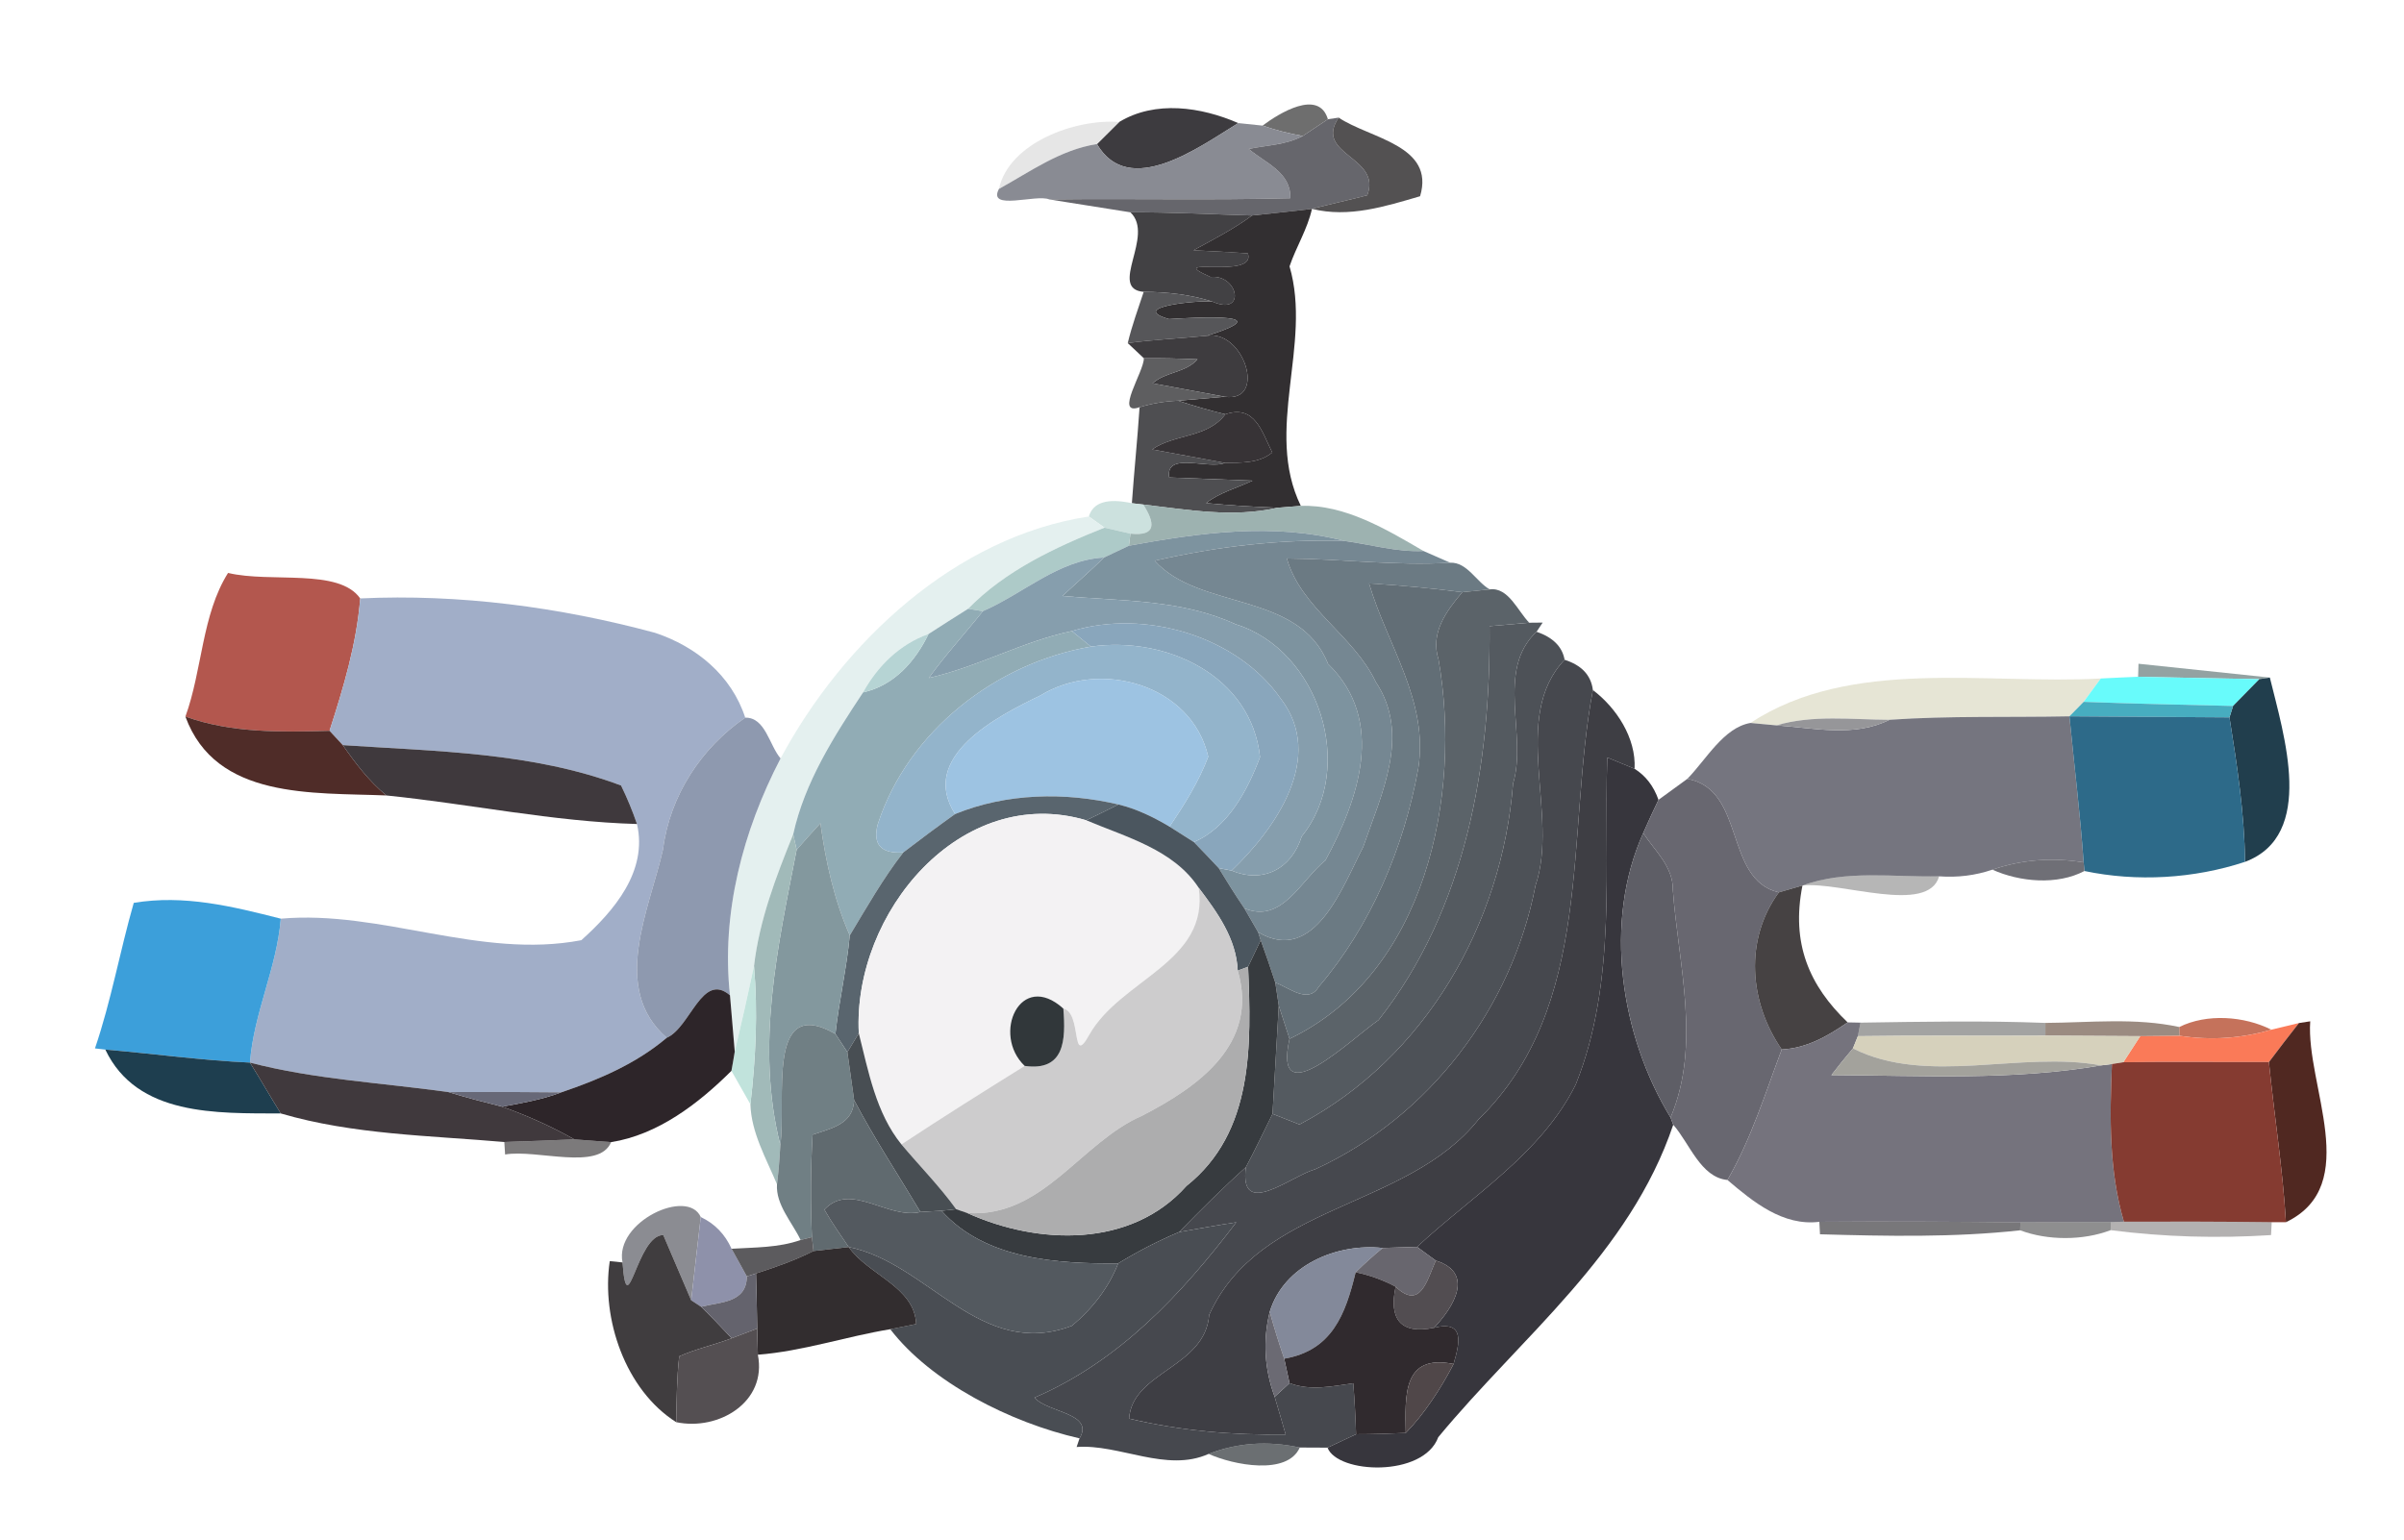 <?xml version="1.0" encoding="UTF-8" ?>
<!DOCTYPE svg PUBLIC "-//W3C//DTD SVG 1.1//EN" "http://www.w3.org/Graphics/SVG/1.1/DTD/svg11.dtd">
<svg width="181pt" height="116pt" viewBox="0 0 181 116" version="1.1" xmlns="http://www.w3.org/2000/svg">
<g id="#353337f5">
<path fill="#353337" opacity="0.96" d=" M 84.26 9.19 C 86.98 7.54 90.42 8.05 93.23 9.27 C 90.28 11.08 85.00 14.98 82.59 10.85 C 83.01 10.43 83.84 9.60 84.26 9.19 Z" />
</g>
<g id="#484848c9">
<path fill="#484848" opacity="0.79" d=" M 95.06 9.46 C 96.29 8.54 99.29 6.67 99.98 8.98 C 99.51 9.30 98.56 9.92 98.09 10.24 C 97.05 10.06 96.04 9.80 95.06 9.46 Z" />
</g>
<g id="#e6e6e6f8">
<path fill="#e6e6e6" opacity="0.97" d=" M 75.21 14.23 C 75.97 10.74 80.98 8.93 84.26 9.19 C 83.84 9.60 83.01 10.43 82.59 10.85 C 79.85 11.27 77.58 12.92 75.21 14.23 Z" />
</g>
<g id="#898b93fe">
<path fill="#898b93" opacity="1.00" d=" M 93.23 9.27 C 93.68 9.32 94.60 9.41 95.06 9.46 C 96.04 9.80 97.05 10.06 98.09 10.24 C 96.84 10.92 95.38 10.93 94.02 11.22 C 95.28 12.29 97.21 12.97 97.15 14.93 C 91.10 15.09 85.05 14.94 79.00 15.02 C 78.04 14.60 74.32 15.92 75.21 14.23 C 77.58 12.92 79.85 11.27 82.59 10.85 C 85.00 14.98 90.28 11.08 93.23 9.27 Z" />
</g>
<g id="#66666cfe">
<path fill="#66666c" opacity="1.00" d=" M 98.09 10.24 C 98.56 9.92 99.51 9.30 99.98 8.98 L 100.79 8.86 C 98.88 11.68 104.07 11.78 102.94 14.71 C 101.56 15.07 100.16 15.37 98.78 15.73 C 97.28 15.92 95.77 16.06 94.27 16.23 C 91.21 16.14 88.17 15.98 85.11 15.99 C 83.58 15.75 80.53 15.26 79.00 15.02 C 85.05 14.94 91.10 15.09 97.15 14.93 C 97.21 12.97 95.28 12.29 94.02 11.22 C 95.38 10.93 96.84 10.92 98.09 10.24 Z" />
</g>
<g id="#474546ed">
<path fill="#474546" opacity="0.93" d=" M 100.79 8.86 C 103.15 10.44 108.07 10.94 106.92 14.78 C 104.28 15.55 101.56 16.42 98.78 15.73 C 100.16 15.37 101.56 15.07 102.94 14.71 C 104.07 11.78 98.88 11.68 100.79 8.86 Z" />
</g>
<g id="#424144fb">
<path fill="#424144" opacity="1.00" d=" M 85.11 15.99 C 88.17 15.98 91.21 16.14 94.27 16.23 C 92.89 17.25 91.36 18.03 89.86 18.85 C 91.22 18.91 92.59 18.99 93.95 19.08 C 94.65 21.11 87.42 19.20 91.14 20.86 C 93.25 20.64 93.84 23.85 91.27 22.71 C 89.60 22.18 87.86 21.99 86.11 21.98 C 83.40 21.76 86.98 17.75 85.11 15.99 Z" />
</g>
<g id="#282527f2">
<path fill="#282527" opacity="0.95" d=" M 94.27 16.23 C 95.77 16.06 97.28 15.92 98.78 15.73 C 98.44 17.26 97.59 18.59 97.09 20.06 C 98.81 25.96 95.16 32.39 97.94 38.10 C 97.51 38.13 96.64 38.21 96.20 38.24 C 94.40 38.17 92.60 38.07 90.81 37.89 C 91.84 37.08 93.14 36.76 94.30 36.20 C 92.73 36.14 89.60 36.02 88.03 35.96 C 87.72 33.97 91.04 35.39 92.22 34.86 C 93.45 34.84 94.78 34.91 95.79 34.08 C 95.01 32.52 94.48 30.44 92.26 31.20 C 91.06 30.91 89.88 30.57 88.71 30.18 C 89.59 30.10 91.34 29.95 92.22 29.88 C 95.42 30.34 93.66 24.81 90.86 25.29 C 94.67 24.10 93.72 23.68 88.01 24.03 C 84.88 23.12 90.14 22.61 91.27 22.71 C 93.84 23.85 93.25 20.64 91.14 20.86 C 87.42 19.20 94.65 21.11 93.95 19.08 C 92.59 18.99 91.22 18.91 89.86 18.85 C 91.36 18.03 92.89 17.25 94.27 16.23 Z" />
</g>
<g id="#565659fe">
<path fill="#565659" opacity="1.00" d=" M 86.11 21.98 C 87.86 21.99 89.60 22.18 91.27 22.71 C 90.14 22.61 84.88 23.12 88.01 24.03 C 93.72 23.68 94.67 24.10 90.86 25.29 C 88.88 25.49 86.88 25.57 84.91 25.84 C 85.22 24.53 85.69 23.26 86.11 21.98 Z" />
</g>
<g id="#3a383bfa">
<path fill="#3a383b" opacity="0.98" d=" M 84.91 25.84 C 86.88 25.57 88.88 25.49 90.86 25.29 C 93.66 24.81 95.42 30.34 92.22 29.88 C 90.86 29.63 88.14 29.12 86.78 28.87 C 87.75 27.99 89.29 28.08 90.16 27.06 C 88.81 27.00 87.47 26.97 86.12 26.98 C 85.82 26.69 85.21 26.13 84.91 25.84 Z" />
</g>
<g id="#5e5e60ff">
<path fill="#5e5e60" opacity="1.00" d=" M 86.12 26.98 C 87.47 26.97 88.81 27.00 90.16 27.06 C 89.29 28.08 87.75 27.99 86.78 28.87 C 88.14 29.12 90.86 29.63 92.22 29.88 C 91.34 29.95 89.59 30.10 88.71 30.18 C 87.72 30.22 86.75 30.38 85.80 30.67 C 83.86 31.36 86.16 27.95 86.12 26.98 Z" />
</g>
<g id="#4e4e51fc">
<path fill="#4e4e51" opacity="1.00" d=" M 85.80 30.67 C 86.75 30.38 87.72 30.22 88.71 30.18 C 89.88 30.57 91.06 30.91 92.26 31.20 C 90.90 33.01 88.45 32.66 86.75 33.85 C 88.12 34.10 90.85 34.61 92.22 34.86 C 91.04 35.39 87.72 33.97 88.03 35.96 C 89.60 36.02 92.73 36.14 94.30 36.20 C 93.14 36.76 91.84 37.08 90.81 37.89 C 92.60 38.07 94.40 38.17 96.20 38.24 C 92.80 39.01 89.45 38.39 86.08 38.00 L 85.22 37.90 C 85.39 35.49 85.64 33.09 85.80 30.67 Z" />
</g>
<g id="#373336ff">
<path fill="#373336" opacity="1.00" d=" M 92.26 31.20 C 94.48 30.44 95.01 32.52 95.79 34.08 C 94.78 34.91 93.45 34.84 92.22 34.86 C 90.85 34.61 88.12 34.10 86.75 33.85 C 88.45 32.66 90.90 33.01 92.26 31.20 Z" />
</g>
<g id="#cae0ddf4">
<path fill="#cae0dd" opacity="0.96" d=" M 81.98 38.90 C 82.30 37.83 83.38 37.50 85.22 37.90 L 86.08 38.00 C 86.93 39.34 87.14 40.41 85.11 40.19 C 84.62 40.07 83.65 39.85 83.16 39.74 C 82.86 39.53 82.28 39.11 81.98 38.90 Z" />
</g>
<g id="#9bb0aef7">
<path fill="#9bb0ae" opacity="0.97" d=" M 86.08 38.00 C 89.45 38.39 92.80 39.01 96.20 38.24 C 96.64 38.21 97.51 38.13 97.94 38.10 C 101.24 37.98 104.41 39.88 107.18 41.50 C 105.16 41.59 103.20 41.01 101.22 40.74 C 95.84 39.35 90.35 40.12 85.00 41.10 L 85.11 40.19 C 87.14 40.41 86.93 39.34 86.08 38.00 Z" />
</g>
<g id="#e3efeefa">
<path fill="#e3efee" opacity="0.98" d=" M 58.77 57.12 C 63.48 48.34 71.96 40.42 81.98 38.90 C 82.28 39.11 82.86 39.53 83.16 39.74 C 79.46 41.22 75.71 42.96 72.89 45.85 C 71.90 46.48 70.90 47.10 69.91 47.75 C 67.74 48.52 66.08 50.16 64.98 52.15 C 62.79 55.46 60.58 58.91 59.72 62.84 C 58.42 66.04 57.17 69.31 56.77 72.76 C 56.31 74.92 55.83 77.06 55.32 79.20 C 55.20 77.79 55.08 76.37 54.96 74.96 C 54.29 68.78 55.94 62.56 58.77 57.12 Z" />
</g>
<g id="#adcac8fe">
<path fill="#adcac8" opacity="1.00" d=" M 72.89 45.85 C 75.71 42.96 79.46 41.22 83.16 39.74 C 83.65 39.85 84.62 40.07 85.11 40.19 L 85.00 41.10 C 84.53 41.32 83.59 41.77 83.12 41.99 C 79.66 42.18 77.06 44.71 74.00 46.03 L 72.89 45.85 Z" />
</g>
<g id="#7d939fff">
<path fill="#7d939f" opacity="1.00" d=" M 85.00 41.10 C 90.35 40.12 95.84 39.35 101.22 40.74 C 96.40 40.59 91.63 41.16 86.94 42.23 C 90.29 45.99 97.80 44.50 99.99 50.00 C 104.39 54.28 102.26 60.26 99.79 64.80 C 97.94 66.30 96.52 69.60 93.69 68.41 C 93.01 67.41 92.38 66.40 91.76 65.38 L 92.73 65.57 C 95.06 66.54 97.22 65.49 98.01 62.99 C 102.17 57.83 99.30 48.95 93.02 47.01 C 88.93 45.13 84.37 45.27 79.99 44.89 C 81.03 43.92 82.11 42.99 83.12 41.99 C 83.59 41.77 84.53 41.32 85.00 41.10 Z" />
</g>
<g id="#758792ff">
<path fill="#758792" opacity="1.00" d=" M 86.94 42.23 C 91.63 41.16 96.40 40.59 101.22 40.74 C 103.20 41.01 105.16 41.59 107.18 41.50 C 107.68 41.72 108.68 42.16 109.19 42.38 C 105.07 42.63 100.99 42.09 96.89 42.06 C 97.94 45.80 101.92 47.85 103.59 51.37 C 106.23 55.35 104.01 59.79 102.64 63.78 C 101.10 66.74 98.99 72.71 94.73 70.21 C 94.47 69.76 93.95 68.86 93.69 68.41 C 96.52 69.60 97.94 66.30 99.79 64.80 C 102.26 60.26 104.39 54.28 99.99 50.00 C 97.80 44.50 90.29 45.99 86.94 42.23 Z" />
</g>
<g id="#869eadff">
<path fill="#869ead" opacity="1.00" d=" M 74.00 46.03 C 77.06 44.71 79.66 42.18 83.12 41.99 C 82.11 42.99 81.03 43.92 79.99 44.89 C 84.37 45.27 88.93 45.13 93.02 47.01 C 99.30 48.95 102.17 57.83 98.01 62.99 C 97.22 65.49 95.06 66.54 92.73 65.57 C 96.06 62.39 99.81 57.02 96.43 52.62 C 93.14 47.91 86.21 45.85 80.70 47.53 C 76.98 48.31 73.63 50.23 69.93 51.06 C 71.19 49.31 72.66 47.72 74.00 46.03 Z" />
</g>
<g id="#6b7a83fe">
<path fill="#6b7a83" opacity="1.00" d=" M 96.89 42.06 C 100.99 42.09 105.07 42.63 109.19 42.38 C 110.46 42.33 111.15 43.81 112.16 44.39 C 111.65 44.44 110.62 44.54 110.10 44.60 C 107.77 44.30 105.43 44.08 103.08 43.94 C 104.43 48.58 107.59 52.80 106.78 57.90 C 105.69 63.86 103.24 69.68 99.29 74.32 C 98.50 75.67 96.99 74.33 96.02 74.01 C 95.67 72.94 95.31 71.87 94.92 70.81 L 94.73 70.21 C 98.99 72.71 101.10 66.74 102.64 63.78 C 104.01 59.79 106.23 55.35 103.59 51.37 C 101.92 47.85 97.94 45.80 96.89 42.06 Z" />
</g>
<g id="#b1544bfa">
<path fill="#b1544b" opacity="0.98" d=" M 17.17 43.15 C 20.37 43.92 25.51 42.77 27.12 45.07 C 26.85 48.49 25.86 51.79 24.81 55.04 C 21.16 55.14 17.44 55.22 13.96 53.97 C 15.24 50.44 15.19 46.30 17.17 43.15 Z" />
</g>
<g id="#626e76ff">
<path fill="#626e76" opacity="1.00" d=" M 103.08 43.94 C 105.43 44.08 107.77 44.30 110.10 44.60 C 108.88 46.04 107.67 47.68 108.31 49.67 C 110.09 59.95 107.36 73.31 97.09 78.24 C 96.89 77.61 96.48 76.37 96.28 75.74 C 96.22 75.31 96.08 74.45 96.02 74.01 C 96.99 74.33 98.50 75.67 99.29 74.32 C 103.24 69.68 105.69 63.86 106.78 57.90 C 107.59 52.80 104.43 48.58 103.08 43.94 Z" />
</g>
<g id="#5b6369fe">
<path fill="#5b6369" opacity="1.00" d=" M 112.16 44.39 C 113.57 44.20 114.28 46.04 115.14 46.90 C 114.40 46.97 112.90 47.10 112.15 47.16 C 112.24 57.57 110.40 68.45 103.79 76.83 C 101.79 78.19 95.79 84.10 97.09 78.24 C 107.36 73.31 110.09 59.95 108.31 49.67 C 107.67 47.68 108.88 46.04 110.10 44.60 C 110.62 44.54 111.65 44.44 112.16 44.39 Z" />
</g>
<g id="#a1aec8fd">
<path fill="#a1aec8" opacity="1.00" d=" M 27.12 45.07 C 34.58 44.72 42.13 45.72 49.32 47.66 C 52.42 48.69 55.07 50.86 56.11 54.05 C 52.80 56.32 50.43 59.93 49.92 63.97 C 48.90 68.50 45.93 74.46 50.20 78.16 C 47.90 80.11 45.10 81.31 42.26 82.27 C 39.43 82.24 36.59 82.23 33.76 82.25 C 28.77 81.55 23.70 81.30 18.82 80.03 C 19.10 76.31 20.84 72.91 21.14 69.19 C 28.71 68.52 36.15 72.27 43.77 70.81 C 46.23 68.60 48.78 65.63 47.96 62.06 C 47.62 61.07 47.22 60.10 46.76 59.16 C 40.07 56.65 32.84 56.59 25.81 56.12 C 25.56 55.85 25.06 55.31 24.81 55.04 C 25.86 51.79 26.85 48.49 27.12 45.07 Z" />
</g>
<g id="#91acb5ff">
<path fill="#91acb5" opacity="1.00" d=" M 69.91 47.75 C 70.90 47.10 71.90 46.48 72.89 45.85 L 74.00 46.03 C 72.66 47.72 71.19 49.31 69.93 51.06 C 73.63 50.23 76.98 48.31 80.70 47.53 C 81.06 47.83 81.78 48.41 82.14 48.70 C 74.98 49.93 68.37 55.06 66.09 62.07 C 65.69 63.60 66.33 64.31 68.01 64.20 C 66.48 66.17 65.26 68.33 63.98 70.45 C 62.80 67.77 62.17 64.89 61.77 62.00 C 61.17 62.66 60.57 63.32 59.98 64.00 L 59.72 62.84 C 60.58 58.91 62.79 55.46 64.98 52.15 C 67.32 51.62 68.90 49.83 69.91 47.75 Z" />
</g>
<g id="#89a6bcff">
<path fill="#89a6bc" opacity="1.00" d=" M 80.70 47.53 C 86.21 45.85 93.14 47.91 96.43 52.62 C 99.81 57.02 96.06 62.39 92.73 65.57 L 91.76 65.38 C 91.14 64.72 90.52 64.07 89.89 63.42 C 92.46 62.32 93.93 59.52 94.87 57.02 C 94.21 50.89 87.82 47.89 82.14 48.70 C 81.78 48.41 81.06 47.83 80.70 47.53 Z" />
</g>
<g id="#545a60ff">
<path fill="#545a60" opacity="1.00" d=" M 112.15 47.16 C 112.90 47.10 114.40 46.97 115.14 46.90 L 116.15 46.89 L 115.69 47.58 C 112.57 50.49 115.02 55.42 113.92 59.01 C 113.10 69.56 107.32 79.68 97.84 84.69 C 97.33 84.49 96.31 84.09 95.81 83.89 C 95.96 81.17 96.12 78.46 96.28 75.74 C 96.48 76.37 96.89 77.61 97.09 78.24 C 95.79 84.10 101.79 78.19 103.79 76.83 C 110.40 68.45 112.24 57.57 112.15 47.16 Z" />
</g>
<g id="#b6d4d4ff">
<path fill="#b6d4d4" opacity="1.00" d=" M 64.98 52.15 C 66.08 50.16 67.74 48.52 69.91 47.75 C 68.90 49.83 67.32 51.62 64.98 52.15 Z" />
</g>
<g id="#4d5157ff">
<path fill="#4d5157" opacity="1.00" d=" M 113.92 59.01 C 115.02 55.42 112.57 50.49 115.69 47.58 C 116.92 48.00 117.63 48.71 117.80 49.69 C 113.68 54.03 117.42 61.40 115.61 66.69 C 113.84 75.91 107.61 84.12 99.03 88.06 C 97.20 88.57 93.29 91.87 93.80 87.91 C 94.51 86.59 95.14 85.23 95.81 83.89 C 96.31 84.09 97.33 84.49 97.84 84.69 C 107.32 79.68 113.10 69.56 113.92 59.01 Z" />
</g>
<g id="#93b4cbff">
<path fill="#93b4cb" opacity="1.00" d=" M 66.09 62.07 C 68.37 55.06 74.98 49.93 82.14 48.70 C 87.82 47.89 94.21 50.89 94.87 57.02 C 93.93 59.52 92.46 62.32 89.89 63.42 C 89.43 63.13 88.52 62.55 88.06 62.26 C 89.17 60.60 90.26 58.88 90.97 56.99 C 89.72 51.54 82.82 49.62 78.33 52.38 C 75.09 53.94 69.14 56.99 71.91 61.31 C 70.59 62.25 69.29 63.22 68.01 64.20 C 66.33 64.31 65.69 63.60 66.09 62.07 Z" />
</g>
<g id="#46484efe">
<path fill="#46484e" opacity="1.00" d=" M 115.61 66.69 C 117.42 61.40 113.68 54.03 117.80 49.69 C 119.08 50.10 119.79 50.85 119.93 51.97 C 117.88 62.86 120.06 75.76 111.32 84.31 C 105.92 91.10 94.85 90.60 91.04 99.03 C 90.73 103.01 85.26 103.29 85.01 106.84 C 88.86 107.76 92.85 108.10 96.80 108.04 C 96.53 107.09 96.25 106.14 95.97 105.20 C 96.25 104.94 96.81 104.43 97.09 104.17 C 98.66 104.77 100.29 104.41 101.89 104.18 C 101.99 105.46 102.06 106.73 102.10 108.02 C 101.56 108.27 100.48 108.78 99.95 109.03 C 99.42 109.03 98.38 109.02 97.86 109.02 C 95.44 108.50 93.16 108.66 91.00 109.50 C 87.82 110.93 84.28 108.74 81.06 108.98 L 81.28 108.33 C 82.42 106.41 78.87 106.41 77.89 105.26 C 84.27 102.52 88.95 97.49 93.08 92.06 C 91.64 92.27 90.21 92.55 88.78 92.79 C 90.41 91.12 92.06 89.47 93.80 87.91 C 93.29 91.87 97.20 88.57 99.03 88.06 C 107.61 84.12 113.84 75.91 115.61 66.69 Z" />
</g>
<g id="#14343675">
<path fill="#143436" opacity="0.46" d=" M 161.01 49.99 C 163.48 50.25 168.43 50.77 170.90 51.03 L 170.11 51.15 C 167.05 51.10 164.03 51.03 160.98 50.97 L 161.01 49.99 Z" />
</g>
<g id="#9dc3e2ff">
<path fill="#9dc3e2" opacity="1.00" d=" M 78.33 52.38 C 82.82 49.62 89.72 51.54 90.97 56.99 C 90.26 58.88 89.17 60.60 88.06 62.26 C 86.85 61.54 85.58 60.92 84.21 60.59 C 80.18 59.64 75.77 59.73 71.91 61.31 C 69.14 56.99 75.09 53.94 78.33 52.38 Z" />
</g>
<g id="#e5e4d3f5">
<path fill="#e5e4d3" opacity="0.96" d=" M 131.79 54.45 C 139.36 49.47 149.60 51.58 158.17 51.10 C 157.85 51.54 157.20 52.42 156.88 52.86 C 156.61 53.13 156.08 53.68 155.81 53.95 C 151.29 54.04 146.78 53.90 142.27 54.21 C 139.40 54.20 136.51 53.82 133.74 54.63 C 133.25 54.58 132.28 54.50 131.79 54.45 Z" />
</g>
<g id="#68fbfbff">
<path fill="#68fbfb" opacity="1.00" d=" M 158.17 51.10 C 158.87 51.06 160.28 51.00 160.98 50.97 C 164.03 51.03 167.05 51.10 170.11 51.15 C 169.45 51.83 168.79 52.50 168.13 53.17 C 164.37 53.08 160.63 53.00 156.88 52.86 C 157.20 52.42 157.85 51.54 158.17 51.10 Z" />
</g>
<g id="#183646f6">
<path fill="#183646" opacity="0.96" d=" M 170.11 51.15 L 170.90 51.03 C 171.95 55.35 174.38 62.91 169.03 64.91 C 168.99 61.24 168.43 57.64 167.86 54.03 L 168.13 53.17 C 168.79 52.50 169.45 51.83 170.11 51.15 Z" />
</g>
<g id="#3e3e44fe">
<path fill="#3e3e44" opacity="1.00" d=" M 119.93 51.97 C 121.70 53.31 123.19 55.57 123.07 57.90 C 122.56 57.69 121.52 57.26 121.01 57.05 C 120.76 65.24 121.77 73.88 118.64 81.68 C 116.05 86.90 110.83 90.06 106.69 93.91 C 106.04 93.93 104.75 93.97 104.10 93.99 C 100.65 93.62 96.67 95.28 95.60 98.80 C 95.07 100.96 95.20 103.10 95.97 105.20 C 96.25 106.14 96.53 107.09 96.80 108.04 C 92.85 108.10 88.86 107.76 85.01 106.84 C 85.26 103.29 90.73 103.01 91.04 99.03 C 94.85 90.60 105.92 91.10 111.32 84.31 C 120.06 75.76 117.88 62.86 119.93 51.97 Z" />
</g>
<g id="#47adc0ff">
<path fill="#47adc0" opacity="1.00" d=" M 155.81 53.95 C 156.08 53.68 156.61 53.13 156.88 52.86 C 160.63 53.00 164.37 53.08 168.13 53.17 L 167.86 54.03 C 163.84 54.00 159.82 53.97 155.81 53.95 Z" />
</g>
<g id="#431d19ed">
<path fill="#431d19" opacity="0.93" d=" M 13.96 53.97 C 17.44 55.22 21.16 55.14 24.81 55.04 C 25.06 55.31 25.56 55.85 25.81 56.12 C 26.77 57.50 27.79 58.84 29.09 59.91 C 23.53 59.68 16.25 60.23 13.96 53.97 Z" />
</g>
<g id="#8e99afff">
<path fill="#8e99af" opacity="1.00" d=" M 56.11 54.05 C 57.63 54.02 57.92 56.13 58.77 57.12 C 55.94 62.56 54.29 68.78 54.96 74.96 C 52.86 73.16 51.99 77.38 50.20 78.16 C 45.93 74.46 48.90 68.50 49.92 63.97 C 50.43 59.93 52.80 56.32 56.11 54.05 Z" />
</g>
<g id="#75757ffe">
<path fill="#75757f" opacity="1.00" d=" M 127.04 58.66 C 128.46 57.21 129.77 54.80 131.79 54.45 C 132.28 54.50 133.25 54.58 133.74 54.63 C 136.60 54.83 139.60 55.54 142.27 54.21 C 146.78 53.90 151.29 54.04 155.81 53.95 C 156.17 57.62 156.62 61.27 156.88 64.95 C 154.48 64.56 152.19 64.75 150.01 65.50 C 148.71 65.94 147.38 66.10 146.00 66.00 C 142.57 66.08 139.00 65.49 135.71 66.69 C 135.26 66.82 134.37 67.08 133.93 67.21 C 129.78 66.24 131.46 59.46 127.04 58.66 Z" />
</g>
<g id="#969699ff">
<path fill="#969699" opacity="1.00" d=" M 133.74 54.63 C 136.51 53.82 139.40 54.20 142.27 54.21 C 139.60 55.54 136.60 54.83 133.74 54.63 Z" />
</g>
<g id="#296787f9">
<path fill="#296787" opacity="0.98" d=" M 155.81 53.95 C 159.82 53.97 163.84 54.00 167.86 54.03 C 168.43 57.64 168.99 61.24 169.03 64.91 C 165.18 66.18 160.89 66.43 156.94 65.60 L 156.88 64.95 C 156.62 61.27 156.17 57.62 155.81 53.95 Z" />
</g>
<g id="#3a3438f8">
<path fill="#3a3438" opacity="0.97" d=" M 25.81 56.12 C 32.84 56.59 40.07 56.65 46.76 59.16 C 47.22 60.10 47.62 61.07 47.96 62.06 C 41.60 61.88 35.39 60.55 29.09 59.91 C 27.79 58.84 26.77 57.50 25.81 56.12 Z" />
</g>
<g id="#37363dfb">
<path fill="#37363d" opacity="1.00" d=" M 121.01 57.05 C 121.52 57.26 122.56 57.69 123.07 57.90 C 123.91 58.43 124.51 59.21 124.87 60.24 C 124.47 61.06 124.09 61.90 123.72 62.74 C 120.71 69.43 122.00 77.98 125.78 84.17 L 125.98 84.71 C 122.69 94.45 114.55 100.67 108.29 108.24 C 107.16 111.29 100.70 111.00 99.95 109.03 C 100.48 108.78 101.56 108.27 102.10 108.02 C 103.34 108.02 104.59 107.98 105.84 107.92 C 107.17 106.58 108.53 104.52 109.44 102.73 C 109.89 101.18 110.33 99.42 107.97 100.00 C 109.43 98.46 111.06 95.88 108.10 94.94 C 107.75 94.68 107.04 94.17 106.69 93.91 C 110.83 90.06 116.05 86.90 118.64 81.68 C 121.77 73.88 120.76 65.24 121.01 57.05 Z" />
</g>
<g id="#686770fd">
<path fill="#686770" opacity="1.00" d=" M 124.87 60.24 C 125.41 59.85 126.50 59.06 127.04 58.66 C 131.46 59.46 129.78 66.24 133.93 67.21 C 131.32 70.78 131.70 75.50 134.15 79.04 C 132.90 82.36 131.85 85.78 130.06 88.87 C 128.04 88.68 127.21 86.10 125.98 84.71 L 125.78 84.17 C 128.09 78.68 126.37 72.66 125.95 67.02 C 125.98 65.27 124.60 64.09 123.72 62.74 C 124.09 61.90 124.47 61.06 124.87 60.24 Z" />
</g>
<g id="#59656eff">
<path fill="#59656e" opacity="1.00" d=" M 71.91 61.31 C 75.77 59.73 80.18 59.64 84.21 60.59 C 83.61 60.89 82.40 61.49 81.79 61.78 C 72.35 58.98 64.20 68.76 64.66 77.82 C 64.44 78.18 64.02 78.89 63.80 79.24 C 63.58 78.90 63.12 78.21 62.90 77.87 C 63.17 75.38 63.75 72.94 63.98 70.45 C 65.26 68.33 66.48 66.17 68.01 64.20 C 69.29 63.22 70.59 62.25 71.91 61.31 Z" />
</g>
<g id="#f3f2f3ff">
<path fill="#f3f2f3" opacity="1.00" d=" M 64.66 77.82 C 64.20 68.76 72.35 58.98 81.79 61.78 C 84.79 63.05 88.36 63.98 90.25 66.86 C 91.07 72.48 84.38 73.73 82.01 77.94 C 80.62 80.45 81.48 76.26 80.06 75.96 C 76.83 73.04 74.64 77.89 77.15 80.28 C 74.03 82.22 70.93 84.17 67.87 86.19 C 65.95 83.82 65.39 80.70 64.66 77.82 Z" />
</g>
<g id="#4b565fff">
<path fill="#4b565f" opacity="1.00" d=" M 81.79 61.78 C 82.40 61.49 83.61 60.89 84.21 60.59 C 85.58 60.92 86.85 61.54 88.06 62.26 C 88.52 62.55 89.43 63.13 89.89 63.42 C 90.52 64.07 91.14 64.72 91.76 65.38 C 92.38 66.40 93.01 67.41 93.69 68.41 C 93.95 68.86 94.47 69.76 94.73 70.21 L 94.92 70.81 C 94.68 71.31 94.21 72.31 93.97 72.81 L 93.19 73.10 C 93.08 70.67 91.65 68.72 90.25 66.86 C 88.36 63.98 84.79 63.05 81.79 61.78 Z" />
</g>
<g id="#83989eff">
<path fill="#83989e" opacity="1.00" d=" M 59.98 64.00 C 60.57 63.32 61.17 62.66 61.77 62.00 C 62.17 64.89 62.80 67.77 63.98 70.45 C 63.75 72.94 63.17 75.38 62.90 77.87 C 57.63 74.84 59.23 82.88 58.75 86.24 C 56.87 78.77 58.55 71.33 59.98 64.00 Z" />
</g>
<g id="#a1bab9fd">
<path fill="#a1bab9" opacity="1.00" d=" M 56.77 72.76 C 57.17 69.31 58.42 66.04 59.72 62.84 L 59.98 64.00 C 58.55 71.33 56.87 78.77 58.75 86.24 C 58.70 87.23 58.62 88.21 58.50 89.19 C 57.69 87.26 56.56 85.30 56.50 83.17 C 56.90 79.71 57.07 76.23 56.77 72.76 Z" />
</g>
<g id="#5e5e66ff">
<path fill="#5e5e66" opacity="1.00" d=" M 125.78 84.17 C 122.00 77.98 120.71 69.43 123.72 62.74 C 124.60 64.09 125.98 65.27 125.95 67.02 C 126.37 72.66 128.09 78.68 125.78 84.17 Z" />
</g>
<g id="#5d5d65e4">
<path fill="#5d5d65" opacity="0.89" d=" M 150.01 65.50 C 152.19 64.75 154.48 64.56 156.88 64.95 L 156.94 65.60 C 154.89 66.68 152.08 66.43 150.01 65.50 Z" />
</g>
<g id="#0b0b0b4d">
<path fill="#0b0b0b" opacity="0.30" d=" M 135.71 66.69 C 139.00 65.49 142.57 66.08 146.00 66.00 C 145.17 68.91 138.57 66.38 135.71 66.69 Z" />
</g>
<g id="#cdcccdff">
<path fill="#cdcccd" opacity="1.00" d=" M 90.25 66.86 C 91.65 68.72 93.08 70.67 93.19 73.10 C 94.81 78.65 90.17 81.87 86.01 84.02 C 81.32 86.06 78.54 91.73 72.83 91.36 L 71.99 91.07 C 70.74 89.34 69.24 87.82 67.87 86.19 C 70.93 84.17 74.03 82.22 77.15 80.28 C 80.17 80.70 80.25 78.32 80.06 75.96 C 81.48 76.26 80.62 80.45 82.01 77.94 C 84.38 73.73 91.07 72.48 90.25 66.86 Z" />
</g>
<g id="#393536ee">
<path fill="#393536" opacity="0.93" d=" M 133.93 67.21 C 134.37 67.08 135.26 66.82 135.71 66.69 C 134.84 71.05 136.22 74.23 139.11 77.00 C 137.61 78.04 136.02 78.95 134.15 79.04 C 131.70 75.50 131.32 70.78 133.93 67.21 Z" />
</g>
<g id="#3c9fdafb">
<path fill="#3c9fda" opacity="1.00" d=" M 10.07 68.00 C 13.86 67.36 17.52 68.27 21.14 69.19 C 20.84 72.91 19.10 76.31 18.82 80.03 C 15.17 79.86 11.56 79.36 7.93 79.05 L 7.15 78.96 C 8.37 75.38 9.03 71.63 10.07 68.00 Z" />
</g>
<g id="#373b3fff">
<path fill="#373b3f" opacity="1.00" d=" M 93.97 72.81 C 94.21 72.31 94.68 71.31 94.92 70.81 C 95.31 71.87 95.67 72.94 96.02 74.01 C 96.08 74.45 96.22 75.31 96.28 75.74 C 96.12 78.46 95.96 81.17 95.81 83.89 C 95.14 85.23 94.51 86.59 93.80 87.91 C 92.06 89.47 90.41 91.12 88.78 92.79 C 87.19 93.46 85.66 94.25 84.19 95.15 C 79.64 95.20 74.16 94.85 70.89 91.19 L 71.99 91.07 L 72.83 91.36 C 78.16 93.77 85.16 94.01 89.33 89.32 C 94.42 85.27 94.21 78.68 93.97 72.81 Z" />
</g>
<g id="#c1e3dcfb">
<path fill="#c1e3dc" opacity="1.00" d=" M 55.32 79.20 C 55.83 77.06 56.31 74.92 56.77 72.76 C 57.07 76.23 56.90 79.71 56.50 83.17 C 56.14 82.54 55.43 81.28 55.07 80.65 C 55.14 80.29 55.26 79.57 55.32 79.20 Z" />
</g>
<g id="#adadaeff">
<path fill="#adadae" opacity="1.00" d=" M 93.19 73.10 L 93.97 72.81 C 94.21 78.68 94.42 85.27 89.33 89.32 C 85.16 94.01 78.16 93.77 72.83 91.36 C 78.54 91.73 81.32 86.06 86.01 84.02 C 90.17 81.87 94.81 78.65 93.19 73.10 Z" />
</g>
<g id="#2d2529fc">
<path fill="#2d2529" opacity="1.00" d=" M 50.20 78.16 C 51.99 77.38 52.86 73.16 54.96 74.96 C 55.08 76.37 55.20 77.79 55.32 79.20 C 55.26 79.57 55.14 80.29 55.07 80.65 C 52.58 83.13 49.52 85.47 46.01 86.02 C 45.31 85.97 43.93 85.86 43.24 85.81 C 41.51 84.83 39.69 84.02 37.81 83.35 C 39.31 83.08 40.83 82.81 42.26 82.27 C 45.10 81.31 47.90 80.11 50.20 78.16 Z" />
</g>
<g id="#31373aff">
<path fill="#31373a" opacity="1.00" d=" M 77.15 80.28 C 74.64 77.89 76.83 73.04 80.06 75.96 C 80.25 78.32 80.17 80.70 77.15 80.28 Z" />
</g>
<g id="#707f84fb">
<path fill="#707f84" opacity="1.00" d=" M 58.75 86.24 C 59.23 82.88 57.63 74.84 62.90 77.87 C 63.12 78.21 63.58 78.90 63.80 79.24 C 63.97 80.45 64.14 81.66 64.31 82.86 C 64.23 84.69 62.59 84.97 61.18 85.46 C 61.03 88.03 61.02 90.60 61.13 93.17 L 60.28 93.39 C 59.64 92.05 58.40 90.74 58.50 89.19 C 58.62 88.21 58.70 87.23 58.75 86.24 Z" />
</g>
<g id="#75737dfe">
<path fill="#75737d" opacity="1.00" d=" M 134.15 79.04 C 136.02 78.95 137.61 78.04 139.11 77.00 L 140.08 77.02 L 139.88 78.04 L 139.51 78.96 C 138.95 79.62 138.41 80.29 137.89 80.97 C 144.65 81.00 151.48 81.40 158.19 80.24 L 159.01 80.14 C 158.84 84.12 158.78 88.16 159.91 92.01 L 158.93 92.04 C 157.23 92.04 153.83 92.05 152.12 92.06 C 147.07 92.01 142.03 91.98 136.98 92.02 C 134.24 92.36 132.00 90.52 130.06 88.87 C 131.85 85.78 132.90 82.36 134.15 79.04 Z" />
</g>
<g id="#2524226c">
<path fill="#252422" opacity="0.42" d=" M 140.08 77.02 C 144.71 76.95 149.36 76.86 154.00 77.04 L 154.00 78.00 C 149.28 78.03 144.58 77.97 139.88 78.04 L 140.08 77.02 Z" />
</g>
<g id="#6f5749af">
<path fill="#6f5749" opacity="0.69" d=" M 154.00 77.04 C 157.34 77.02 160.78 76.63 164.08 77.35 L 164.11 78.01 C 163.37 78.02 161.88 78.03 161.14 78.04 C 159.36 78.03 155.78 78.01 154.00 78.00 L 154.00 77.04 Z" />
</g>
<g id="#bc5c41db">
<path fill="#bc5c41" opacity="0.86" d=" M 164.08 77.35 C 166.14 76.32 168.97 76.52 171.01 77.55 C 168.78 78.21 166.47 78.37 164.11 78.01 L 164.08 77.35 Z" />
</g>
<g id="#fa7a58fd">
<path fill="#fa7a58" opacity="1.00" d=" M 171.01 77.55 C 171.53 77.42 172.57 77.17 173.09 77.05 C 172.33 78.02 171.57 79.00 170.83 79.99 C 167.17 80.00 163.53 79.96 159.87 80.00 C 160.19 79.51 160.83 78.53 161.14 78.04 C 161.88 78.03 163.37 78.02 164.11 78.01 C 166.47 78.37 168.78 78.21 171.01 77.55 Z" />
</g>
<g id="#481e17f1">
<path fill="#481e17" opacity="0.95" d=" M 173.09 77.05 L 173.94 76.92 C 173.60 81.73 177.92 89.26 172.11 92.05 C 171.87 88.01 171.23 84.01 170.83 79.99 C 171.57 79.00 172.33 78.02 173.09 77.05 Z" />
</g>
<g id="#484e53ff">
<path fill="#484e53" opacity="1.00" d=" M 63.80 79.24 C 64.02 78.89 64.44 78.18 64.66 77.82 C 65.39 80.70 65.95 83.82 67.87 86.19 C 69.24 87.82 70.74 89.34 71.99 91.07 L 70.89 91.19 C 70.49 91.21 69.70 91.25 69.30 91.28 C 67.63 88.48 65.83 85.75 64.31 82.86 C 64.14 81.66 63.97 80.45 63.80 79.24 Z" />
</g>
<g id="#d6d1bcfe">
<path fill="#d6d1bc" opacity="1.00" d=" M 139.88 78.04 C 144.58 77.97 149.28 78.03 154.00 78.00 C 155.78 78.01 159.36 78.03 161.14 78.04 C 160.83 78.53 160.19 79.51 159.87 80.00 L 159.01 80.14 L 158.19 80.24 C 152.15 79.12 145.11 81.79 139.51 78.96 L 139.88 78.04 Z" />
</g>
<g id="#18394af8">
<path fill="#18394a" opacity="0.97" d=" M 7.93 79.05 C 11.56 79.36 15.17 79.86 18.82 80.03 C 19.61 81.29 20.35 82.59 21.14 83.86 C 16.33 83.84 10.32 84.08 7.93 79.05 Z" />
</g>
<g id="#a3a29cff">
<path fill="#a3a29c" opacity="1.00" d=" M 137.89 80.97 C 138.41 80.29 138.95 79.62 139.51 78.96 C 145.11 81.79 152.15 79.12 158.19 80.24 C 151.48 81.40 144.65 81.00 137.89 80.97 Z" />
</g>
<g id="#3b3438f7">
<path fill="#3b3438" opacity="0.97" d=" M 18.82 80.03 C 23.70 81.30 28.77 81.55 33.76 82.25 C 35.10 82.66 36.45 83.01 37.81 83.35 C 39.69 84.02 41.51 84.83 43.24 85.81 C 41.49 85.88 39.73 85.96 37.97 86.01 C 32.35 85.52 26.60 85.46 21.14 83.86 C 20.35 82.59 19.61 81.29 18.82 80.03 Z" />
</g>
<g id="#853b31ff">
<path fill="#853b31" opacity="1.00" d=" M 159.01 80.14 L 159.87 80.00 C 163.53 79.96 167.17 80.00 170.83 79.99 C 171.23 84.01 171.87 88.01 172.11 92.05 L 171.04 92.05 C 167.32 92.00 163.62 92.00 159.91 92.01 C 158.78 88.16 158.84 84.12 159.01 80.14 Z" />
</g>
<g id="#676877ff">
<path fill="#676877" opacity="1.00" d=" M 33.76 82.25 C 36.59 82.23 39.43 82.24 42.26 82.27 C 40.83 82.81 39.31 83.08 37.81 83.35 C 36.45 83.01 35.10 82.66 33.76 82.25 Z" />
</g>
<g id="#606a6fff">
<path fill="#606a6f" opacity="1.00" d=" M 64.31 82.86 C 65.83 85.75 67.63 88.48 69.30 91.28 C 66.86 91.87 64.05 88.97 62.07 91.10 C 62.62 92.08 63.27 92.99 63.90 93.92 C 63.24 93.99 61.92 94.15 61.25 94.22 L 61.13 93.17 C 61.02 90.60 61.03 88.03 61.18 85.46 C 62.59 84.97 64.23 84.69 64.31 82.86 Z" />
</g>
<g id="#110e0f8b">
<path fill="#110e0f" opacity="0.55" d=" M 37.97 86.01 C 39.73 85.96 41.49 85.88 43.24 85.81 C 43.93 85.86 45.31 85.97 46.01 86.02 C 45.11 88.21 40.42 86.54 38.03 86.95 L 37.97 86.01 Z" />
</g>
<g id="#53595fff">
<path fill="#53595f" opacity="1.00" d=" M 62.07 91.10 C 64.05 88.97 66.86 91.87 69.30 91.28 C 69.70 91.25 70.49 91.21 70.89 91.19 C 74.16 94.85 79.64 95.20 84.19 95.15 C 83.47 97.00 82.23 98.58 80.71 99.85 C 73.81 102.47 69.88 95.11 63.90 93.92 C 63.27 92.99 62.62 92.08 62.07 91.10 Z" />
</g>
<g id="#88898ff8">
<path fill="#88898f" opacity="0.97" d=" M 46.87 95.08 C 46.26 92.02 51.78 89.45 52.76 91.66 C 52.58 93.22 52.22 96.36 52.04 97.93 C 51.51 96.70 50.46 94.25 49.94 93.02 C 47.94 92.99 47.23 99.90 46.87 95.08 Z" />
</g>
<g id="#8e91aaff">
<path fill="#8e91aa" opacity="1.00" d=" M 52.04 97.93 C 52.22 96.36 52.58 93.22 52.76 91.66 C 53.82 92.16 54.59 92.96 55.08 94.05 C 55.37 94.57 55.94 95.61 56.23 96.13 C 56.22 98.13 54.25 98.05 52.79 98.42 L 52.04 97.93 Z" />
</g>
<g id="#494d53fd">
<path fill="#494d53" opacity="1.00" d=" M 88.78 92.79 C 90.21 92.55 91.64 92.27 93.08 92.06 C 88.95 97.49 84.27 102.52 77.89 105.26 C 78.87 106.41 82.42 106.41 81.28 108.33 C 76.05 107.14 70.09 104.10 67.03 100.11 C 67.51 100.01 68.49 99.82 68.98 99.72 C 68.85 96.89 65.37 96.03 63.90 93.92 C 69.88 95.11 73.81 102.47 80.71 99.85 C 82.23 98.58 83.47 97.00 84.19 95.15 C 85.66 94.25 87.19 93.46 88.78 92.79 Z" />
</g>
<g id="#363539aa">
<path fill="#363539" opacity="0.67" d=" M 136.98 92.02 C 142.03 91.98 147.07 92.01 152.12 92.06 L 152.10 92.66 C 147.12 93.21 142.05 93.10 137.03 92.96 L 136.98 92.02 Z" />
</g>
<g id="#1f1f2180">
<path fill="#1f1f21" opacity="0.50" d=" M 152.12 92.06 C 153.83 92.05 157.23 92.04 158.93 92.04 L 158.91 92.65 C 156.83 93.44 154.18 93.44 152.10 92.66 L 152.12 92.06 Z" />
</g>
<g id="#0c06054e">
<path fill="#0c0605" opacity="0.31" d=" M 158.93 92.04 L 159.91 92.01 C 163.62 92.00 167.32 92.00 171.04 92.05 L 170.99 93.02 C 166.93 93.28 162.90 93.16 158.91 92.65 L 158.93 92.04 Z" />
</g>
<g id="#373436f2">
<path fill="#373436" opacity="0.95" d=" M 46.87 95.08 C 47.23 99.90 47.94 92.99 49.94 93.02 C 50.46 94.25 51.51 96.70 52.04 97.93 L 52.79 98.42 C 53.58 99.19 54.34 99.99 55.09 100.79 C 53.79 101.29 52.42 101.58 51.14 102.15 C 50.95 103.79 50.95 105.45 50.91 107.11 C 47.08 104.68 45.26 99.32 45.91 94.98 L 46.87 95.08 Z" />
</g>
<g id="#4b4a4de6">
<path fill="#4b4a4d" opacity="0.90" d=" M 60.28 93.39 L 61.13 93.17 L 61.25 94.22 C 59.86 94.92 58.40 95.44 56.92 95.91 L 56.23 96.13 C 55.94 95.61 55.37 94.57 55.08 94.05 C 56.83 93.94 58.61 93.98 60.28 93.39 Z" />
</g>
<g id="#2d282af8">
<path fill="#2d282a" opacity="0.97" d=" M 61.25 94.22 C 61.92 94.15 63.24 93.99 63.90 93.92 C 65.37 96.03 68.85 96.89 68.98 99.72 C 68.49 99.82 67.51 100.01 67.03 100.11 C 63.68 100.66 60.44 101.77 57.06 102.03 C 57.05 101.54 57.02 100.55 57.01 100.06 C 56.99 98.67 56.96 97.29 56.92 95.91 C 58.40 95.44 59.86 94.92 61.25 94.22 Z" />
</g>
<g id="#83899aff">
<path fill="#83899a" opacity="1.00" d=" M 95.60 98.80 C 96.67 95.28 100.65 93.62 104.10 93.99 C 103.40 94.57 102.72 95.18 102.07 95.82 C 101.30 99.00 100.29 101.71 96.69 102.33 C 96.29 101.16 95.92 99.98 95.60 98.80 Z" />
</g>
<g id="#68666eff">
<path fill="#68666e" opacity="1.00" d=" M 104.10 93.99 C 104.75 93.97 106.04 93.93 106.69 93.91 C 107.04 94.17 107.75 94.68 108.10 94.94 C 107.43 96.47 106.93 98.68 105.08 96.91 C 104.13 96.40 103.12 96.04 102.07 95.82 C 102.72 95.18 103.40 94.57 104.10 93.99 Z" />
</g>
<g id="#524d51ff">
<path fill="#524d51" opacity="1.00" d=" M 108.10 94.94 C 111.06 95.88 109.43 98.46 107.97 100.00 C 105.45 100.53 104.55 99.33 105.08 96.91 C 106.93 98.68 107.43 96.47 108.10 94.94 Z" />
</g>
<g id="#64636dff">
<path fill="#64636d" opacity="1.00" d=" M 56.23 96.13 L 56.92 95.91 C 56.96 97.29 56.99 98.67 57.01 100.06 C 56.53 100.24 55.57 100.61 55.09 100.79 C 54.34 99.99 53.58 99.19 52.79 98.42 C 54.25 98.05 56.22 98.13 56.23 96.13 Z" />
</g>
<g id="#302a2eff">
<path fill="#302a2e" opacity="1.00" d=" M 102.07 95.82 C 103.12 96.04 104.13 96.40 105.08 96.91 C 104.55 99.33 105.45 100.53 107.97 100.00 C 110.33 99.42 109.89 101.18 109.44 102.73 C 105.61 101.95 105.79 105.09 105.84 107.92 C 104.59 107.98 103.34 108.02 102.10 108.02 C 102.06 106.73 101.99 105.46 101.89 104.18 C 100.29 104.41 98.66 104.77 97.09 104.17 C 96.99 103.71 96.79 102.79 96.69 102.33 C 100.29 101.71 101.30 99.00 102.07 95.82 Z" />
</g>
<g id="#6b6a73ff">
<path fill="#6b6a73" opacity="1.00" d=" M 95.97 105.20 C 95.20 103.10 95.07 100.96 95.60 98.80 C 95.92 99.98 96.29 101.16 96.69 102.33 C 96.79 102.79 96.99 103.71 97.09 104.17 C 96.81 104.43 96.25 104.94 95.97 105.20 Z" />
</g>
<g id="#544f52fc">
<path fill="#544f52" opacity="1.00" d=" M 55.09 100.79 C 55.57 100.61 56.53 100.24 57.01 100.06 C 57.02 100.55 57.05 101.54 57.06 102.03 C 57.77 105.61 54.09 107.78 50.91 107.11 C 50.95 105.45 50.95 103.79 51.14 102.15 C 52.42 101.58 53.79 101.29 55.09 100.79 Z" />
</g>
<g id="#504749fe">
<path fill="#504749" opacity="1.00" d=" M 105.84 107.92 C 105.79 105.09 105.61 101.95 109.44 102.73 C 108.53 104.52 107.17 106.58 105.84 107.92 Z" />
</g>
<g id="#1d2227a6">
<path fill="#1d2227" opacity="0.65" d=" M 91.00 109.50 C 93.16 108.66 95.44 108.50 97.86 109.02 C 96.93 111.14 92.85 110.34 91.00 109.50 Z" />
</g>
</svg>
